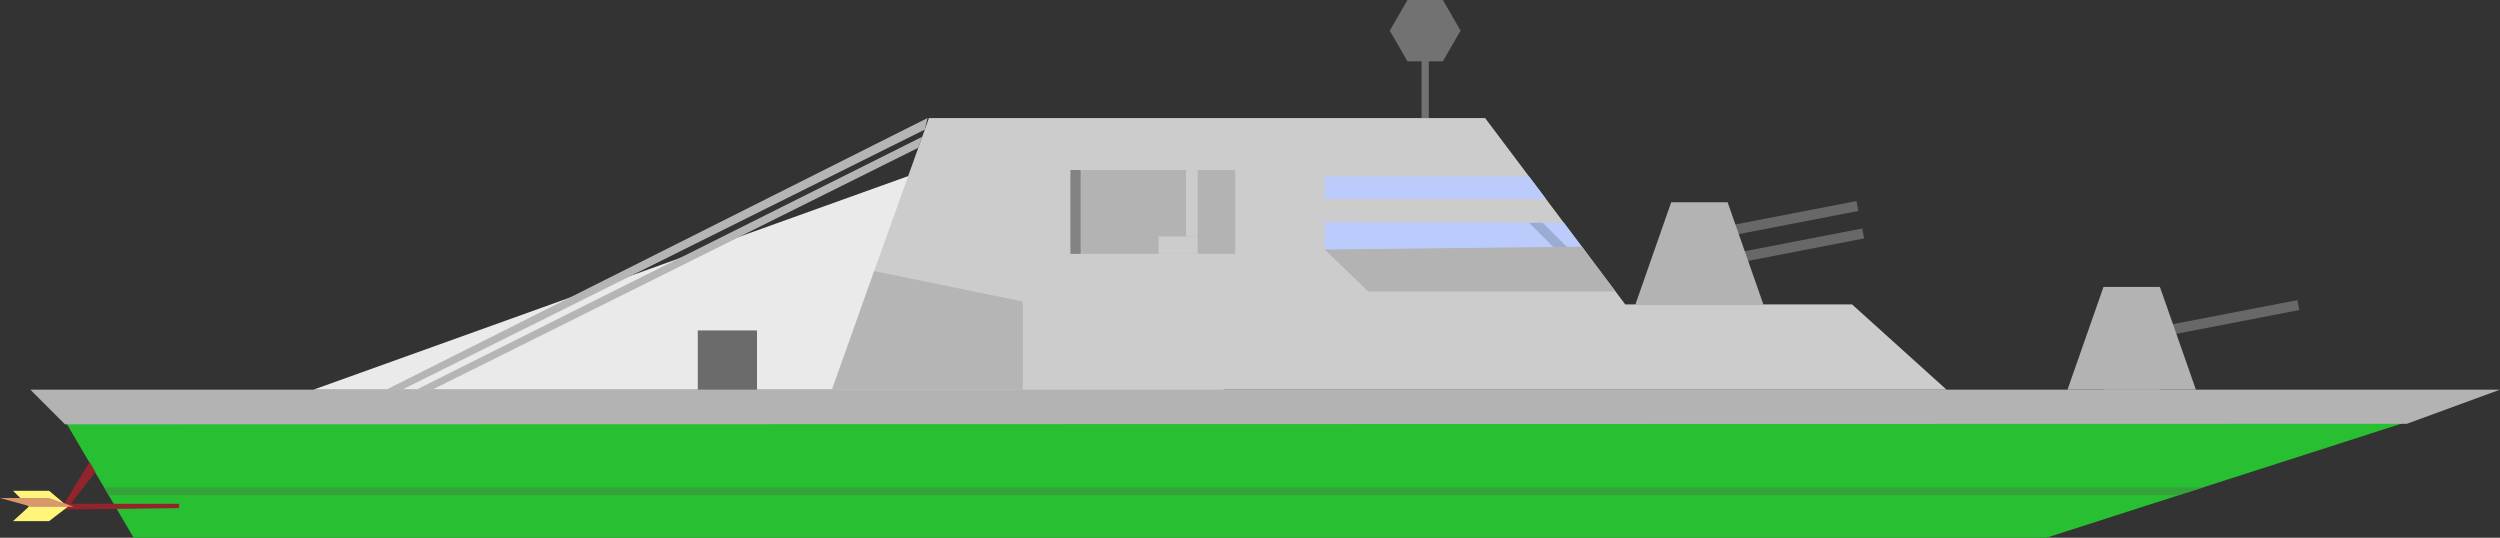 <svg id="Слой_1_копия_" data-name="Слой 1 (копия)" xmlns="http://www.w3.org/2000/svg" viewBox="0 0 1730.5 372.22">
    <rect x="0" y="0" width="1730.5" height="372.22" fill="#333333" stroke="none"/>
    <defs>
        <style>
            .cls-1{fill:#28bf33;}.cls-2{fill:#b3b3b3;}.cls-3{fill:#eaeaea;}.cls-4{fill:#686868;}.cls-5{fill:#ccc;}.cls-6{fill:#727272;}.cls-7{fill:#bbccfc;}.cls-8{fill:#b5b5b5;}.cls-9{fill:#6b6b6b;}.cls-10{fill:#93242c;}.cls-11{fill:#fff57b;}.cls-12{fill:#d8986c;}.cls-13{fill:#34a33a;}.cls-14{fill:#9bacd3;}.cls-15{fill:#838384;}
        </style>
    </defs>
    <title>Esminec_green</title>
    <polygon class="cls-1" points="92.5 372.22 1416.5 372.22 1665.5 292.22 45.5 292.22 92.5 372.22"/>
    <polygon class="cls-2" points="1666 293.35 1730.5 269.72 21 269.72 45 293.72 1666 293.35"/>
    <polyline class="cls-3" points="217 269.72 847 269.72 820.88 154.83 704.32 94.72"/>
    <rect class="cls-4" x="1321.76" y="208.42" width="116" height="7"
          transform="translate(-162.13 226.88) rotate(-10.96)"/>
    <rect class="cls-4" x="1623" y="258" width="116" height="7" transform="translate(-166.06 285.05) rotate(-10.96)"/>
    <polygon class="cls-2" points="1431.13 269.72 1456.04 198.61 1495.09 198.61 1495.09 269.72 1431.13 269.72"/>
    <polyline class="cls-2" points="1456.04 269.72 1520 269.72 1495.09 198.61"/>
    <polygon class="cls-5"
             points="1347.39 269.72 1282 210.72 1125 210.72 1028 81.72 643 81.72 575.74 269.72 1347.39 269.72"/>
    <rect class="cls-6" x="984" y="34.72" width="5" height="47"/>
    <polygon class="cls-6" points="998.75 0 974.25 0 962 21.22 974.25 42.44 998.75 42.44 1011 21.22 998.75 0"/>
    <polygon class="cls-7" points="1058.34 122.07 917 122.07 917 137.72 1070.11 137.72 1058.34 122.07"/>
    <polygon class="cls-7" points="1082.49 154.18 1096.7 173.08 917 173.08 917 153.72 1082.49 154.18"/>
    <polygon class="cls-8" points="605.1 187.64 708 208.72 708 269.72 576 269.72 605.1 187.64"/>
    <polygon class="cls-8" points="642 81.72 267.39 269.72 278.35 269.72 640.15 89.69 642 81.72"/>
    <polygon class="cls-8" points="635.64 102.28 638.36 94.68 288.26 269.72 299.22 269.72 635.64 102.28"/>
    <rect class="cls-9" x="483" y="228.72" width="41" height="41"/>
    <rect class="cls-4" x="1317.76" y="189.42" width="116" height="7"
          transform="translate(-158.59 225.77) rotate(-10.96)"/>
    <polygon class="cls-2" points="1131.89 211.14 1156.8 140.03 1195.86 140.03 1195.86 211.14 1131.89 211.14"/>
    <polyline class="cls-2" points="1156.8 211.14 1220.76 211.14 1195.86 140.03"/>
    <polygon class="cls-10" points="124 348.72 49 348.72 66 326.72 62 319.72 42 352.72 124 351.72 124 348.72"/>
    <polyline class="cls-11" points="47 350.72 34 339.72 9 339.72 20 350.72 47 350.72"/>
    <line class="cls-4" x1="20" y1="350.72" x2="47" y2="350.72"/>
    <polyline class="cls-11" points="47 350.72 34 360.72 9 360.72 20 350.72 47 350.72"/>
    <polygon class="cls-12" points="51 350.72 34 344.72 0 344.72 21.75 350.72 51 350.72"/>
    <polygon class="cls-13" points="75.21 342.79 1507.75 342.79 1525.17 337.3 71.99 337.3 75.21 342.79"/>
    <polygon class="cls-14" points="1077.33 173.08 1058.48 154.22 1067.9 154.22 1086.79 173.11 1077.33 173.08"/>
    <polygon class="cls-2" points="947 201.72 1118.23 201.72 1095 170.72 917 172.72 947 201.72"/>
    <path class="cls-2" d="M1253,110" transform="translate(-147 -39.28)"/>
    <rect class="cls-2" x="741" y="117.72" width="114" height="58"/>
    <rect class="cls-15" x="741" y="117.72" width="7" height="58"/>
    <rect class="cls-5" x="802" y="163.72" width="27" height="12"/>
    <rect class="cls-5" x="821" y="117.72" width="8" height="46"/>
</svg>